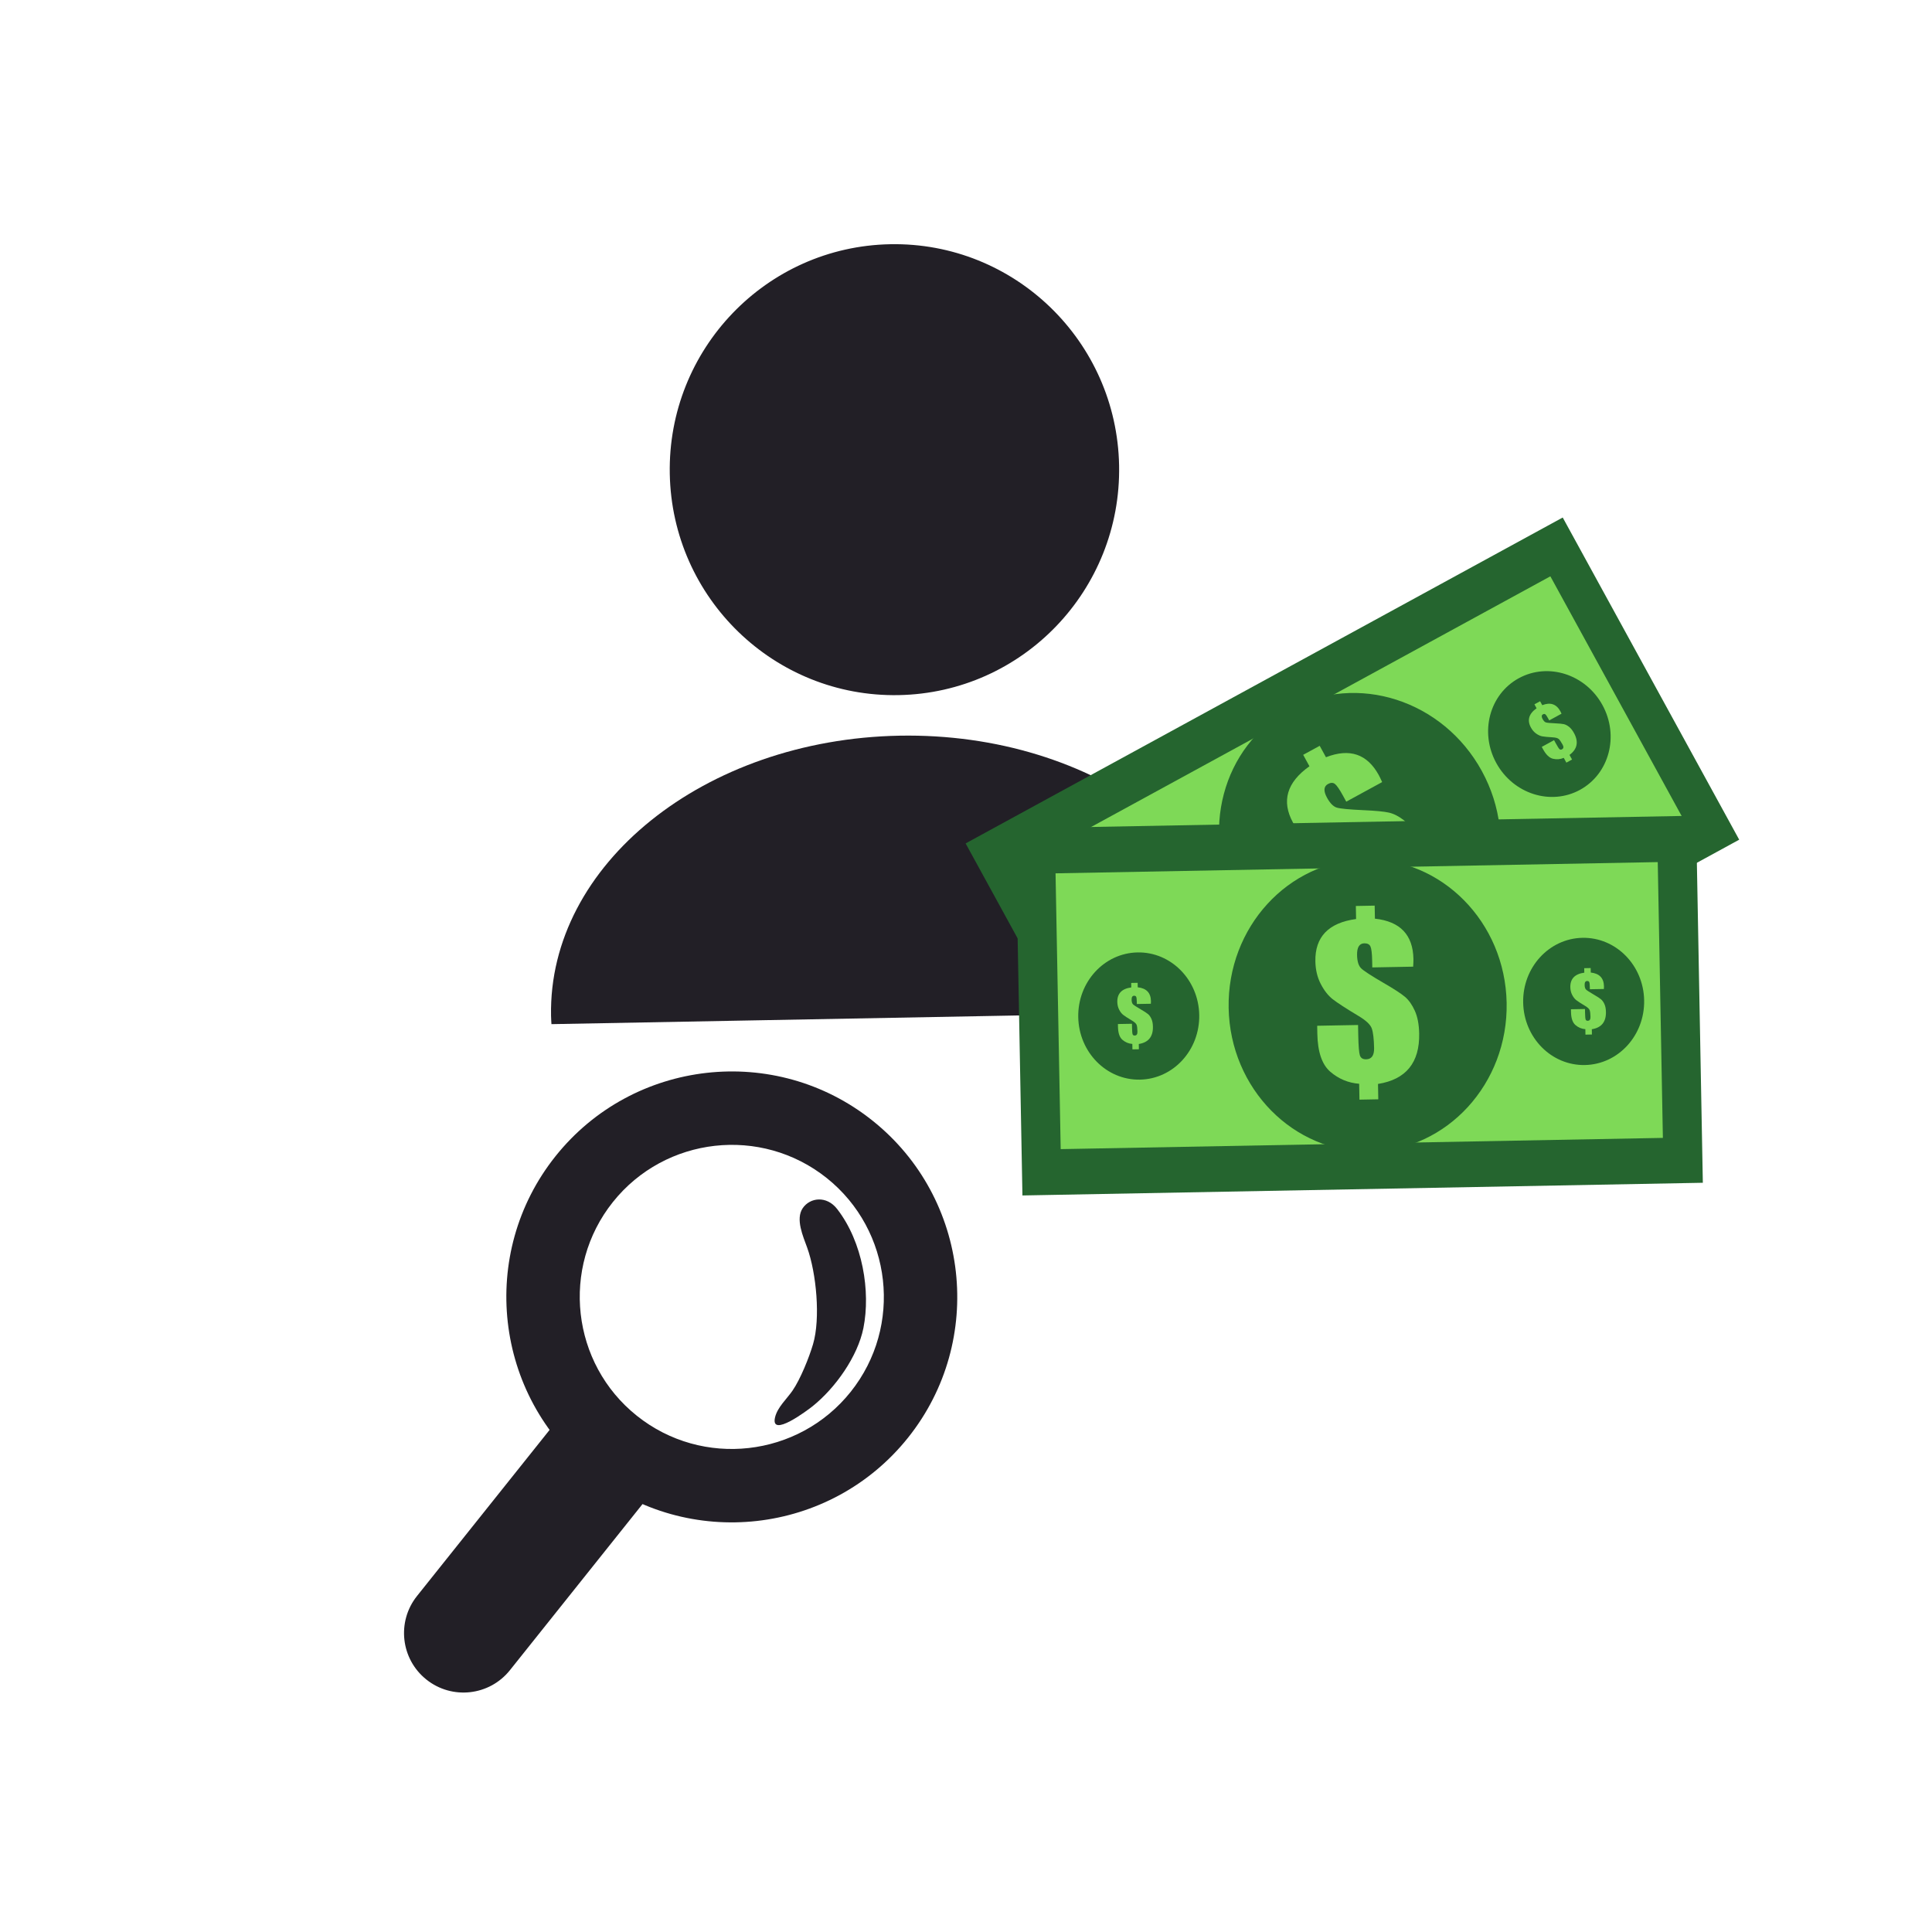 <?xml version="1.0" encoding="UTF-8"?>
<svg xmlns="http://www.w3.org/2000/svg" xmlns:xlink="http://www.w3.org/1999/xlink"  width="50px" height="50px" viewBox="0 0 768 768" version="1.2">
<defs>
<clipPath id="clip1">
  <path d="M 201 425 L 381 425 L 381 606 L 201 606 Z M 201 425 "/>
</clipPath>
<clipPath id="clip2">
  <path d="M 377.727 406.816 L 405.082 650.539 L 161.359 677.891 L 134.008 434.172 Z M 377.727 406.816 "/>
</clipPath>
<clipPath id="clip3">
  <path d="M 377.727 406.816 L 405.082 650.539 L 161.359 677.891 L 134.008 434.172 Z M 377.727 406.816 "/>
</clipPath>
<clipPath id="clip4">
  <path d="M 160 555 L 267 555 L 267 673 L 160 673 Z M 160 555 "/>
</clipPath>
<clipPath id="clip5">
  <path d="M 377.727 406.816 L 405.082 650.539 L 161.359 677.891 L 134.008 434.172 Z M 377.727 406.816 "/>
</clipPath>
<clipPath id="clip6">
  <path d="M 377.727 406.816 L 405.082 650.539 L 161.359 677.891 L 134.008 434.172 Z M 377.727 406.816 "/>
</clipPath>
<clipPath id="clip7">
  <path d="M 307 476 L 345 476 L 345 567 L 307 567 Z M 307 476 "/>
</clipPath>
<clipPath id="clip8">
  <path d="M 377.727 406.816 L 405.082 650.539 L 161.359 677.891 L 134.008 434.172 Z M 377.727 406.816 "/>
</clipPath>
<clipPath id="clip9">
  <path d="M 377.727 406.816 L 405.082 650.539 L 161.359 677.891 L 134.008 434.172 Z M 377.727 406.816 "/>
</clipPath>
<clipPath id="clip10">
  <path d="M 219 292 L 501 292 L 501 408 L 219 408 Z M 219 292 "/>
</clipPath>
<clipPath id="clip11">
  <path d="M 213.344 99.672 L 494.543 94.426 L 500.277 401.875 L 219.078 407.117 Z M 213.344 99.672 "/>
</clipPath>
<clipPath id="clip12">
  <path d="M 213.344 99.672 L 494.543 94.426 L 500.277 401.875 L 219.078 407.117 Z M 213.344 99.672 "/>
</clipPath>
<clipPath id="clip13">
  <path d="M 213.344 99.672 L 494.332 94.43 L 500.074 402.184 L 219.082 407.422 Z M 213.344 99.672 "/>
</clipPath>
<clipPath id="clip14">
  <path d="M 266 97 L 445 97 L 445 277 L 266 277 Z M 266 97 "/>
</clipPath>
<clipPath id="clip15">
  <path d="M 213.344 99.672 L 494.543 94.426 L 500.277 401.875 L 219.078 407.117 Z M 213.344 99.672 "/>
</clipPath>
<clipPath id="clip16">
  <path d="M 213.344 99.672 L 494.543 94.426 L 500.277 401.875 L 219.078 407.117 Z M 213.344 99.672 "/>
</clipPath>
<clipPath id="clip17">
  <path d="M 213.344 99.672 L 494.332 94.43 L 500.074 402.184 L 219.082 407.422 Z M 213.344 99.672 "/>
</clipPath>
<clipPath id="clip18">
  <path d="M 383 205 L 692 205 L 692 464 L 383 464 Z M 383 205 "/>
</clipPath>
<clipPath id="clip19">
  <path d="M 381.508 210.129 L 688.953 204.398 L 693.906 469.852 L 386.457 475.586 Z M 381.508 210.129 "/>
</clipPath>
<clipPath id="clip20">
  <path d="M 381.508 210.129 L 688.953 204.398 L 693.906 469.852 L 386.457 475.586 Z M 381.508 210.129 "/>
</clipPath>
<clipPath id="clip21">
  <path d="M 406 229 L 669 229 L 669 440 L 406 440 Z M 406 229 "/>
</clipPath>
<clipPath id="clip22">
  <path d="M 381.508 210.129 L 688.953 204.398 L 693.906 469.852 L 386.457 475.586 Z M 381.508 210.129 "/>
</clipPath>
<clipPath id="clip23">
  <path d="M 381.508 210.129 L 688.953 204.398 L 693.906 469.852 L 386.457 475.586 Z M 381.508 210.129 "/>
</clipPath>
<clipPath id="clip24">
  <path d="M 484 275 L 597 275 L 597 391 L 484 391 Z M 484 275 "/>
</clipPath>
<clipPath id="clip25">
  <path d="M 381.508 210.129 L 688.953 204.398 L 693.906 469.852 L 386.457 475.586 Z M 381.508 210.129 "/>
</clipPath>
<clipPath id="clip26">
  <path d="M 381.508 210.129 L 688.953 204.398 L 693.906 469.852 L 386.457 475.586 Z M 381.508 210.129 "/>
</clipPath>
<clipPath id="clip27">
  <path d="M 437 353 L 487 353 L 487 404 L 437 404 Z M 437 353 "/>
</clipPath>
<clipPath id="clip28">
  <path d="M 381.508 210.129 L 688.953 204.398 L 693.906 469.852 L 386.457 475.586 Z M 381.508 210.129 "/>
</clipPath>
<clipPath id="clip29">
  <path d="M 381.508 210.129 L 688.953 204.398 L 693.906 469.852 L 386.457 475.586 Z M 381.508 210.129 "/>
</clipPath>
<clipPath id="clip30">
  <path d="M 591 266 L 641 266 L 641 317 L 591 317 Z M 591 266 "/>
</clipPath>
<clipPath id="clip31">
  <path d="M 381.508 210.129 L 688.953 204.398 L 693.906 469.852 L 386.457 475.586 Z M 381.508 210.129 "/>
</clipPath>
<clipPath id="clip32">
  <path d="M 381.508 210.129 L 688.953 204.398 L 693.906 469.852 L 386.457 475.586 Z M 381.508 210.129 "/>
</clipPath>
<clipPath id="clip33">
  <path d="M 511 296 L 568 296 L 568 368 L 511 368 Z M 511 296 "/>
</clipPath>
<clipPath id="clip34">
  <path d="M 381.508 210.129 L 688.953 204.398 L 693.906 469.852 L 386.457 475.586 Z M 381.508 210.129 "/>
</clipPath>
<clipPath id="clip35">
  <path d="M 381.508 210.129 L 688.953 204.398 L 693.906 469.852 L 386.457 475.586 Z M 381.508 210.129 "/>
</clipPath>
<clipPath id="clip36">
  <path d="M 450 367 L 470 367 L 470 392 L 450 392 Z M 450 367 "/>
</clipPath>
<clipPath id="clip37">
  <path d="M 381.508 210.129 L 688.953 204.398 L 693.906 469.852 L 386.457 475.586 Z M 381.508 210.129 "/>
</clipPath>
<clipPath id="clip38">
  <path d="M 381.508 210.129 L 688.953 204.398 L 693.906 469.852 L 386.457 475.586 Z M 381.508 210.129 "/>
</clipPath>
<clipPath id="clip39">
  <path d="M 607 278 L 627 278 L 627 304 L 607 304 Z M 607 278 "/>
</clipPath>
<clipPath id="clip40">
  <path d="M 381.508 210.129 L 688.953 204.398 L 693.906 469.852 L 386.457 475.586 Z M 381.508 210.129 "/>
</clipPath>
<clipPath id="clip41">
  <path d="M 381.508 210.129 L 688.953 204.398 L 693.906 469.852 L 386.457 475.586 Z M 381.508 210.129 "/>
</clipPath>
<clipPath id="clip42">
  <path d="M 403 324 L 677 324 L 677 476 L 403 476 Z M 403 324 "/>
</clipPath>
<clipPath id="clip43">
  <path d="M 381.508 210.129 L 688.953 204.398 L 693.906 469.852 L 386.457 475.586 Z M 381.508 210.129 "/>
</clipPath>
<clipPath id="clip44">
  <path d="M 381.508 210.129 L 688.953 204.398 L 693.906 469.852 L 386.457 475.586 Z M 381.508 210.129 "/>
</clipPath>
<clipPath id="clip45">
  <path d="M 419 342 L 662 342 L 662 457 L 419 457 Z M 419 342 "/>
</clipPath>
<clipPath id="clip46">
  <path d="M 381.508 210.129 L 688.953 204.398 L 693.906 469.852 L 386.457 475.586 Z M 381.508 210.129 "/>
</clipPath>
<clipPath id="clip47">
  <path d="M 381.508 210.129 L 688.953 204.398 L 693.906 469.852 L 386.457 475.586 Z M 381.508 210.129 "/>
</clipPath>
<clipPath id="clip48">
  <path d="M 488 341 L 599 341 L 599 458 L 488 458 Z M 488 341 "/>
</clipPath>
<clipPath id="clip49">
  <path d="M 381.508 210.129 L 688.953 204.398 L 693.906 469.852 L 386.457 475.586 Z M 381.508 210.129 "/>
</clipPath>
<clipPath id="clip50">
  <path d="M 381.508 210.129 L 688.953 204.398 L 693.906 469.852 L 386.457 475.586 Z M 381.508 210.129 "/>
</clipPath>
<clipPath id="clip51">
  <path d="M 428 378 L 477 378 L 477 430 L 428 430 Z M 428 378 "/>
</clipPath>
<clipPath id="clip52">
  <path d="M 381.508 210.129 L 688.953 204.398 L 693.906 469.852 L 386.457 475.586 Z M 381.508 210.129 "/>
</clipPath>
<clipPath id="clip53">
  <path d="M 381.508 210.129 L 688.953 204.398 L 693.906 469.852 L 386.457 475.586 Z M 381.508 210.129 "/>
</clipPath>
<clipPath id="clip54">
  <path d="M 605 372 L 654 372 L 654 424 L 605 424 Z M 605 372 "/>
</clipPath>
<clipPath id="clip55">
  <path d="M 381.508 210.129 L 688.953 204.398 L 693.906 469.852 L 386.457 475.586 Z M 381.508 210.129 "/>
</clipPath>
<clipPath id="clip56">
  <path d="M 381.508 210.129 L 688.953 204.398 L 693.906 469.852 L 386.457 475.586 Z M 381.508 210.129 "/>
</clipPath>
<clipPath id="clip57">
  <path d="M 522 360 L 565 360 L 565 438 L 522 438 Z M 522 360 "/>
</clipPath>
<clipPath id="clip58">
  <path d="M 381.508 210.129 L 688.953 204.398 L 693.906 469.852 L 386.457 475.586 Z M 381.508 210.129 "/>
</clipPath>
<clipPath id="clip59">
  <path d="M 381.508 210.129 L 688.953 204.398 L 693.906 469.852 L 386.457 475.586 Z M 381.508 210.129 "/>
</clipPath>
<clipPath id="clip60">
  <path d="M 444 390 L 459 390 L 459 418 L 444 418 Z M 444 390 "/>
</clipPath>
<clipPath id="clip61">
  <path d="M 381.508 210.129 L 688.953 204.398 L 693.906 469.852 L 386.457 475.586 Z M 381.508 210.129 "/>
</clipPath>
<clipPath id="clip62">
  <path d="M 381.508 210.129 L 688.953 204.398 L 693.906 469.852 L 386.457 475.586 Z M 381.508 210.129 "/>
</clipPath>
<clipPath id="clip63">
  <path d="M 624 384 L 639 384 L 639 412 L 624 412 Z M 624 384 "/>
</clipPath>
<clipPath id="clip64">
  <path d="M 381.508 210.129 L 688.953 204.398 L 693.906 469.852 L 386.457 475.586 Z M 381.508 210.129 "/>
</clipPath>
<clipPath id="clip65">
  <path d="M 381.508 210.129 L 688.953 204.398 L 693.906 469.852 L 386.457 475.586 Z M 381.508 210.129 "/>
</clipPath>
</defs>
<g id="surface1">
<g clip-path="url(#clip1)" clip-rule="nonzero">
<g clip-path="url(#clip2)" clip-rule="nonzero">
<g clip-path="url(#clip3)" clip-rule="nonzero">
<path style=" stroke:none;fill-rule:nonzero;fill:rgb(13.329%,12.16%,14.899%);fill-opacity:1;" d="M 328.629 468.281 C 302.566 447.484 264.445 451.762 243.641 477.82 C 222.844 503.883 227.121 542.008 253.18 562.809 C 279.242 583.609 317.363 579.324 338.168 553.27 C 358.961 527.211 354.684 489.086 328.629 468.281 Z M 234.969 585.621 C 196.328 554.777 189.984 498.254 220.828 459.609 C 251.672 420.965 308.195 414.621 346.836 445.469 C 385.477 476.312 391.82 532.84 360.977 571.48 C 330.133 610.117 273.609 616.465 234.969 585.621 "/>
</g>
</g>
</g>
<g clip-path="url(#clip4)" clip-rule="nonzero">
<g clip-path="url(#clip5)" clip-rule="nonzero">
<g clip-path="url(#clip6)" clip-rule="nonzero">
<path style=" stroke:none;fill-rule:nonzero;fill:rgb(13.329%,12.16%,14.899%);fill-opacity:1;" d="M 229.078 555.125 L 165.766 634.438 C 157.629 644.641 159.297 659.508 169.496 667.648 C 179.695 675.789 194.566 674.121 202.707 663.922 L 266.016 584.605 L 229.078 555.125 "/>
</g>
</g>
</g>
<g clip-path="url(#clip7)" clip-rule="nonzero">
<g clip-path="url(#clip8)" clip-rule="nonzero">
<g clip-path="url(#clip9)" clip-rule="nonzero">
<path style=" stroke:none;fill-rule:nonzero;fill:rgb(13.329%,12.16%,14.899%);fill-opacity:1;" d="M 332.77 480.586 C 328.59 475.203 322.004 476 319.098 480.258 C 316.145 484.598 319.258 491.496 320.863 495.957 C 324.523 506.086 326.223 524.121 323.188 534.367 C 321.609 539.703 318.152 548.297 315.008 552.844 C 312.758 556.098 309.051 559.406 308.102 563.379 C 306.074 571.902 321.184 560.469 323.023 558.996 C 332.047 551.754 340.969 539.211 343.227 527.887 C 346.098 513.441 343.02 493.801 332.77 480.586 "/>
</g>
</g>
</g>
<g clip-path="url(#clip10)" clip-rule="nonzero">
<g clip-path="url(#clip11)" clip-rule="nonzero">
<g clip-path="url(#clip12)" clip-rule="nonzero">
<g clip-path="url(#clip13)" clip-rule="nonzero">
<path style=" stroke:none;fill-rule:nonzero;fill:rgb(13.329%,12.16%,14.899%);fill-opacity:1;" d="M 500.012 402.152 C 500.039 400.953 500.086 399.762 500.062 398.566 C 498.941 338.504 435.129 291 357.531 292.445 C 279.926 293.895 217.93 343.746 219.051 403.805 C 219.07 405.004 219.16 406.191 219.227 407.391 L 500.012 402.152 "/>
</g>
</g>
</g>
</g>
<g clip-path="url(#clip14)" clip-rule="nonzero">
<g clip-path="url(#clip15)" clip-rule="nonzero">
<g clip-path="url(#clip16)" clip-rule="nonzero">
<g clip-path="url(#clip17)" clip-rule="nonzero">
<path style=" stroke:none;fill-rule:nonzero;fill:rgb(13.329%,12.16%,14.899%);fill-opacity:1;" d="M 444.859 185.031 C 445.781 234.531 406.547 275.398 357.23 276.32 C 307.902 277.238 267.172 237.859 266.246 188.363 C 265.324 138.871 304.559 98 353.887 97.082 C 403.203 96.16 443.934 135.539 444.859 185.031 "/>
</g>
</g>
</g>
</g>
<g clip-path="url(#clip18)" clip-rule="nonzero">
<g clip-path="url(#clip19)" clip-rule="nonzero">
<g clip-path="url(#clip20)" clip-rule="nonzero">
<path style=" stroke:none;fill-rule:nonzero;fill:rgb(14.51%,39.609%,18.43%);fill-opacity:1;" d="M 691.359 333.789 L 454 463.34 L 383.848 335.27 L 621.207 205.719 L 691.359 333.789 "/>
</g>
</g>
</g>
<g clip-path="url(#clip21)" clip-rule="nonzero">
<g clip-path="url(#clip22)" clip-rule="nonzero">
<g clip-path="url(#clip23)" clip-rule="nonzero">
<path style=" stroke:none;fill-rule:nonzero;fill:rgb(49.409%,85.1%,34.119%);fill-opacity:1;" d="M 668.988 325.297 L 458.914 439.957 L 406.219 343.758 L 616.293 229.094 L 668.988 325.297 "/>
</g>
</g>
</g>
<g clip-path="url(#clip24)" clip-rule="nonzero">
<g clip-path="url(#clip25)" clip-rule="nonzero">
<g clip-path="url(#clip26)" clip-rule="nonzero">
<path style=" stroke:none;fill-rule:nonzero;fill:rgb(14.51%,39.609%,18.43%);fill-opacity:1;" d="M 589.035 306.461 C 604.461 334.621 595.254 369.293 568.473 383.91 C 541.691 398.531 507.48 387.551 492.051 359.391 C 476.629 331.227 485.836 296.551 512.613 281.93 C 539.395 267.316 573.609 278.297 589.035 306.461 "/>
</g>
</g>
</g>
<g clip-path="url(#clip27)" clip-rule="nonzero">
<g clip-path="url(#clip28)" clip-rule="nonzero">
<g clip-path="url(#clip29)" clip-rule="nonzero">
<path style=" stroke:none;fill-rule:nonzero;fill:rgb(14.51%,39.609%,18.43%);fill-opacity:1;" d="M 482.957 367.211 C 489.672 379.465 485.664 394.559 474.012 400.918 C 462.359 407.277 447.469 402.5 440.75 390.246 C 434.039 377.992 438.047 362.898 449.703 356.535 C 461.355 350.176 476.246 354.953 482.957 367.211 "/>
</g>
</g>
</g>
<g clip-path="url(#clip30)" clip-rule="nonzero">
<g clip-path="url(#clip31)" clip-rule="nonzero">
<g clip-path="url(#clip32)" clip-rule="nonzero">
<path style=" stroke:none;fill-rule:nonzero;fill:rgb(14.51%,39.609%,18.43%);fill-opacity:1;" d="M 637.004 280.277 C 643.715 292.531 639.707 307.625 628.059 313.984 C 616.402 320.344 601.512 315.566 594.797 303.312 C 588.086 291.055 592.094 275.965 603.746 269.605 C 615.402 263.246 630.289 268.02 637.004 280.277 "/>
</g>
</g>
</g>
<g clip-path="url(#clip33)" clip-rule="nonzero">
<g clip-path="url(#clip34)" clip-rule="nonzero">
<g clip-path="url(#clip35)" clip-rule="nonzero">
<path style=" stroke:none;fill-rule:nonzero;fill:rgb(49.409%,85.1%,34.119%);fill-opacity:1;" d="M 549.426 310.891 L 535.16 318.672 L 533.867 316.312 C 532.492 313.797 531.426 312.246 530.672 311.648 C 529.914 311.055 528.996 311.055 527.914 311.645 C 527.043 312.121 526.574 312.809 526.508 313.715 C 526.434 314.621 526.77 315.746 527.5 317.09 C 528.727 319.32 530.027 320.633 531.414 321.043 C 532.773 321.457 536.289 321.797 541.965 322.055 C 546.789 322.266 550.176 322.586 552.133 323.031 C 554.086 323.477 556.098 324.508 558.168 326.145 C 560.238 327.777 562.145 330.18 563.883 333.348 C 566.66 338.422 567.617 343.074 566.754 347.301 C 565.891 351.527 563.191 355.312 558.672 358.672 L 561.605 364.027 L 555.039 367.609 L 552.008 362.074 C 547.988 363.781 543.855 364.141 539.613 363.145 C 535.367 362.148 531.508 358.48 528.035 352.137 L 526.512 349.348 L 540.777 341.566 L 542.688 345.059 C 544.785 348.887 546.23 351.184 547.035 351.949 C 547.84 352.719 548.805 352.793 549.934 352.176 C 550.898 351.648 551.441 350.938 551.555 350.035 C 551.672 349.133 551.383 348.043 550.691 346.773 C 548.941 343.582 547.465 341.418 546.266 340.285 C 545.062 339.156 542.715 338.492 539.211 338.297 C 533.367 337.949 529.309 337.562 527.043 337.137 C 524.773 336.711 522.438 335.648 520.02 333.945 C 517.605 332.242 515.59 329.922 513.98 326.984 C 511.652 322.734 511.031 318.734 512.121 315 C 513.207 311.266 516.012 307.797 520.523 304.602 L 518.035 300.051 L 524.602 296.469 L 527.09 301.012 C 531.801 299.176 535.906 298.855 539.402 300.039 C 542.898 301.23 545.797 303.93 548.098 308.133 C 548.422 308.723 548.859 309.641 549.426 310.891 "/>
</g>
</g>
</g>
<g clip-path="url(#clip36)" clip-rule="nonzero">
<g clip-path="url(#clip37)" clip-rule="nonzero">
<g clip-path="url(#clip38)" clip-rule="nonzero">
<path style=" stroke:none;fill-rule:nonzero;fill:rgb(49.409%,85.1%,34.119%);fill-opacity:1;" d="M 463.859 372.18 L 458.965 374.848 L 458.52 374.039 C 458.047 373.176 457.68 372.648 457.422 372.438 C 457.164 372.23 456.848 372.234 456.477 372.434 C 456.176 372.598 456.016 372.84 455.996 373.152 C 455.973 373.461 456.086 373.844 456.336 374.301 C 456.758 375.07 457.203 375.52 457.676 375.664 C 458.148 375.805 459.352 375.918 461.297 376.008 C 462.953 376.082 464.117 376.191 464.789 376.34 C 465.457 376.496 466.148 376.852 466.855 377.41 C 467.566 377.969 468.223 378.793 468.816 379.887 C 469.77 381.625 470.098 383.219 469.801 384.668 C 469.504 386.117 468.582 387.422 467.031 388.57 L 468.035 390.406 L 465.785 391.637 L 464.746 389.738 C 463.363 390.324 461.949 390.445 460.492 390.102 C 459.035 389.762 457.711 388.504 456.516 386.328 L 455.992 385.375 L 460.887 382.699 L 461.543 383.898 C 462.266 385.215 462.762 386 463.039 386.266 C 463.312 386.531 463.645 386.555 464.031 386.344 C 464.363 386.16 464.547 385.918 464.59 385.609 C 464.625 385.297 464.527 384.922 464.293 384.488 C 463.691 383.395 463.184 382.652 462.77 382.262 C 462.359 381.875 461.555 381.648 460.355 381.578 C 458.348 381.465 456.957 381.328 456.18 381.184 C 455.398 381.035 454.598 380.672 453.77 380.082 C 452.941 379.504 452.25 378.707 451.699 377.699 C 450.898 376.242 450.688 374.867 451.059 373.59 C 451.43 372.305 452.395 371.113 453.941 370.023 L 453.086 368.461 L 455.34 367.23 L 456.195 368.793 C 457.812 368.16 459.219 368.047 460.418 368.457 C 461.617 368.863 462.613 369.789 463.402 371.234 C 463.512 371.434 463.664 371.75 463.859 372.18 "/>
</g>
</g>
</g>
<g clip-path="url(#clip39)" clip-rule="nonzero">
<g clip-path="url(#clip40)" clip-rule="nonzero">
<g clip-path="url(#clip41)" clip-rule="nonzero">
<path style=" stroke:none;fill-rule:nonzero;fill:rgb(49.409%,85.1%,34.119%);fill-opacity:1;" d="M 620.734 283.703 L 615.836 286.375 L 615.395 285.562 C 614.922 284.695 614.555 284.168 614.297 283.961 C 614.039 283.754 613.723 283.758 613.352 283.957 C 613.051 284.121 612.895 284.359 612.867 284.672 C 612.848 284.98 612.957 285.367 613.211 285.824 C 613.629 286.594 614.078 287.047 614.551 287.184 C 615.016 287.332 616.227 287.441 618.172 287.527 C 619.828 287.602 620.988 287.715 621.664 287.863 C 622.332 288.02 623.023 288.375 623.734 288.934 C 624.441 289.496 625.098 290.316 625.691 291.406 C 626.645 293.148 626.973 294.742 626.676 296.191 C 626.379 297.641 625.457 298.945 623.906 300.094 L 624.91 301.93 L 622.656 303.16 L 621.621 301.262 C 620.238 301.848 618.824 301.969 617.363 301.625 C 615.91 301.285 614.586 300.023 613.395 297.852 L 612.871 296.898 L 617.762 294.227 L 618.422 295.422 C 619.141 296.734 619.637 297.523 619.91 297.785 C 620.188 298.051 620.52 298.074 620.906 297.863 C 621.238 297.688 621.426 297.441 621.465 297.129 C 621.5 296.82 621.406 296.445 621.164 296.012 C 620.562 294.918 620.059 294.176 619.648 293.781 C 619.23 293.398 618.43 293.172 617.227 293.102 C 615.223 292.984 613.832 292.852 613.055 292.703 C 612.277 292.559 611.473 292.191 610.645 291.609 C 609.816 291.023 609.125 290.23 608.574 289.223 C 607.773 287.766 607.559 286.391 607.934 285.113 C 608.305 283.828 609.266 282.637 610.816 281.547 L 609.961 279.98 L 612.215 278.754 L 613.07 280.316 C 614.688 279.68 616.094 279.57 617.293 279.98 C 618.492 280.383 619.488 281.312 620.277 282.758 C 620.387 282.957 620.539 283.27 620.734 283.703 "/>
</g>
</g>
</g>
<g clip-path="url(#clip42)" clip-rule="nonzero">
<g clip-path="url(#clip43)" clip-rule="nonzero">
<g clip-path="url(#clip44)" clip-rule="nonzero">
<path style=" stroke:none;fill-rule:nonzero;fill:rgb(14.51%,39.609%,18.43%);fill-opacity:1;" d="M 676.906 470.195 L 406.434 475.238 L 403.715 329.293 L 674.184 324.25 L 676.906 470.195 "/>
</g>
</g>
</g>
<g clip-path="url(#clip45)" clip-rule="nonzero">
<g clip-path="url(#clip46)" clip-rule="nonzero">
<g clip-path="url(#clip47)" clip-rule="nonzero">
<path style=" stroke:none;fill-rule:nonzero;fill:rgb(49.409%,85.1%,34.119%);fill-opacity:1;" d="M 661.023 452.328 L 421.641 456.793 L 419.598 347.164 L 658.98 342.699 L 661.023 452.328 "/>
</g>
</g>
</g>
<g clip-path="url(#clip48)" clip-rule="nonzero">
<g clip-path="url(#clip49)" clip-rule="nonzero">
<g clip-path="url(#clip50)" clip-rule="nonzero">
<path style=" stroke:none;fill-rule:nonzero;fill:rgb(14.51%,39.609%,18.43%);fill-opacity:1;" d="M 598.914 398.652 C 599.516 430.746 575.262 457.219 544.746 457.789 C 514.23 458.359 489.004 432.805 488.406 400.715 C 487.805 368.621 512.062 342.148 542.578 341.578 C 573.094 341.008 598.316 366.559 598.914 398.652 "/>
</g>
</g>
</g>
<g clip-path="url(#clip51)" clip-rule="nonzero">
<g clip-path="url(#clip52)" clip-rule="nonzero">
<g clip-path="url(#clip53)" clip-rule="nonzero">
<path style=" stroke:none;fill-rule:nonzero;fill:rgb(14.51%,39.609%,18.43%);fill-opacity:1;" d="M 476.715 403.438 C 476.977 417.406 466.422 428.926 453.141 429.172 C 439.863 429.422 428.883 418.301 428.621 404.332 C 428.363 390.367 438.918 378.852 452.199 378.602 C 465.48 378.355 476.453 389.473 476.715 403.438 "/>
</g>
</g>
</g>
<g clip-path="url(#clip54)" clip-rule="nonzero">
<g clip-path="url(#clip55)" clip-rule="nonzero">
<g clip-path="url(#clip56)" clip-rule="nonzero">
<path style=" stroke:none;fill-rule:nonzero;fill:rgb(14.51%,39.609%,18.43%);fill-opacity:1;" d="M 653.574 397.633 C 653.836 411.598 643.281 423.121 630.004 423.367 C 616.723 423.617 605.742 412.496 605.484 398.531 C 605.223 384.566 615.777 373.047 629.059 372.797 C 642.34 372.551 653.316 383.668 653.574 397.633 "/>
</g>
</g>
</g>
<g clip-path="url(#clip57)" clip-rule="nonzero">
<g clip-path="url(#clip58)" clip-rule="nonzero">
<g clip-path="url(#clip59)" clip-rule="nonzero">
<path style=" stroke:none;fill-rule:nonzero;fill:rgb(49.409%,85.1%,34.119%);fill-opacity:1;" d="M 561.758 384.262 L 545.504 384.566 L 545.453 381.875 C 545.398 379.008 545.176 377.141 544.785 376.262 C 544.395 375.387 543.578 374.961 542.348 374.984 C 541.355 375 540.617 375.398 540.137 376.168 C 539.652 376.941 539.426 378.094 539.453 379.617 C 539.504 382.156 540.043 383.93 541.086 384.93 C 542.098 385.926 545.055 387.855 549.965 390.707 C 554.141 393.121 556.992 394.977 558.52 396.277 C 560.047 397.57 561.352 399.426 562.43 401.828 C 563.504 404.227 564.078 407.238 564.145 410.852 C 564.254 416.637 562.941 421.199 560.215 424.543 C 557.484 427.891 553.34 430.004 547.777 430.883 L 547.891 436.988 L 540.406 437.129 L 540.289 430.82 C 535.938 430.473 532.109 428.875 528.809 426.031 C 525.512 423.191 523.797 418.152 523.66 410.922 L 523.602 407.754 L 539.852 407.453 L 539.926 411.422 C 540.008 415.789 540.227 418.496 540.582 419.547 C 540.938 420.602 541.762 421.113 543.047 421.09 C 544.145 421.07 544.957 420.688 545.48 419.934 C 546.004 419.188 546.25 418.098 546.223 416.648 C 546.152 413.008 545.852 410.41 545.312 408.852 C 544.773 407.297 542.996 405.621 539.984 403.832 C 534.969 400.82 531.551 398.602 529.742 397.176 C 527.93 395.746 526.352 393.723 525 391.094 C 523.648 388.469 522.941 385.48 522.879 382.137 C 522.789 377.293 524.094 373.461 526.789 370.652 C 529.492 367.844 533.582 366.066 539.066 365.324 L 538.969 360.141 L 546.457 360 L 546.551 365.184 C 551.578 365.73 555.363 367.34 557.91 370.012 C 560.453 372.684 561.773 376.414 561.863 381.207 C 561.875 381.879 561.84 382.895 561.758 384.262 "/>
</g>
</g>
</g>
<g clip-path="url(#clip60)" clip-rule="nonzero">
<g clip-path="url(#clip61)" clip-rule="nonzero">
<g clip-path="url(#clip62)" clip-rule="nonzero">
<path style=" stroke:none;fill-rule:nonzero;fill:rgb(49.409%,85.1%,34.119%);fill-opacity:1;" d="M 457.484 399.008 L 451.91 399.109 L 451.895 398.188 C 451.875 397.203 451.797 396.566 451.66 396.262 C 451.527 395.961 451.25 395.816 450.824 395.824 C 450.484 395.828 450.23 395.965 450.066 396.23 C 449.902 396.492 449.824 396.891 449.832 397.414 C 449.848 398.285 450.035 398.891 450.391 399.238 C 450.738 399.578 451.754 400.238 453.438 401.223 C 454.871 402.047 455.848 402.684 456.375 403.129 C 456.898 403.574 457.344 404.207 457.715 405.035 C 458.086 405.859 458.281 406.887 458.305 408.133 C 458.344 410.113 457.891 411.676 456.957 412.828 C 456.02 413.977 454.594 414.699 452.688 415.004 L 452.727 417.098 L 450.16 417.145 L 450.117 414.98 C 448.625 414.863 447.312 414.312 446.184 413.34 C 445.047 412.363 444.461 410.637 444.414 408.152 L 444.395 407.066 L 449.969 406.965 L 449.996 408.324 C 450.023 409.82 450.098 410.754 450.223 411.117 C 450.34 411.473 450.621 411.648 451.062 411.641 C 451.441 411.637 451.719 411.504 451.898 411.25 C 452.078 410.992 452.164 410.617 452.152 410.117 C 452.129 408.867 452.023 407.98 451.84 407.441 C 451.66 406.91 451.047 406.336 450.016 405.715 C 448.293 404.688 447.121 403.926 446.504 403.438 C 445.875 402.949 445.336 402.254 444.875 401.348 C 444.41 400.449 444.168 399.422 444.148 398.277 C 444.117 396.617 444.562 395.301 445.488 394.336 C 446.414 393.375 447.816 392.766 449.699 392.512 L 449.668 390.734 L 452.234 390.684 L 452.266 392.465 C 453.992 392.652 455.289 393.203 456.164 394.117 C 457.039 395.035 457.492 396.312 457.52 397.961 C 457.527 398.191 457.508 398.535 457.484 399.008 "/>
</g>
</g>
</g>
<g clip-path="url(#clip63)" clip-rule="nonzero">
<g clip-path="url(#clip64)" clip-rule="nonzero">
<g clip-path="url(#clip65)" clip-rule="nonzero">
<path style=" stroke:none;fill-rule:nonzero;fill:rgb(49.409%,85.1%,34.119%);fill-opacity:1;" d="M 637.57 393.141 L 631.992 393.242 L 631.977 392.324 C 631.957 391.336 631.879 390.699 631.746 390.398 C 631.609 390.102 631.332 389.953 630.906 389.961 C 630.566 389.969 630.316 390.102 630.148 390.367 C 629.984 390.629 629.906 391.023 629.918 391.547 C 629.934 392.418 630.121 393.031 630.477 393.371 C 630.82 393.715 631.84 394.371 633.523 395.352 C 634.957 396.18 635.938 396.816 636.457 397.262 C 636.98 397.711 637.43 398.344 637.797 399.164 C 638.168 399.992 638.363 401.027 638.387 402.266 C 638.426 404.25 637.973 405.816 637.039 406.961 C 636.102 408.109 634.68 408.832 632.773 409.137 L 632.812 411.23 L 630.242 411.281 L 630.203 409.117 C 628.711 408.996 627.398 408.453 626.266 407.473 C 625.133 406.5 624.543 404.77 624.5 402.293 L 624.477 401.199 L 630.055 401.098 L 630.078 402.465 C 630.105 403.953 630.184 404.887 630.305 405.246 C 630.426 405.605 630.707 405.785 631.148 405.777 C 631.527 405.77 631.805 405.637 631.984 405.383 C 632.164 405.129 632.25 404.75 632.238 404.25 C 632.215 403 632.109 402.113 631.926 401.578 C 631.742 401.043 631.133 400.469 630.098 399.855 C 628.375 398.82 627.207 398.059 626.586 397.57 C 625.961 397.082 625.422 396.387 624.957 395.484 C 624.496 394.586 624.25 393.562 624.227 392.41 C 624.199 390.75 624.648 389.438 625.574 388.473 C 626.5 387.512 627.902 386.902 629.785 386.645 L 629.75 384.867 L 632.32 384.816 L 632.352 386.598 C 634.078 386.785 635.375 387.336 636.246 388.254 C 637.121 389.168 637.574 390.453 637.602 392.094 C 637.605 392.324 637.598 392.672 637.57 393.141 "/>
</g>
</g>
</g>
</g>
</svg>
